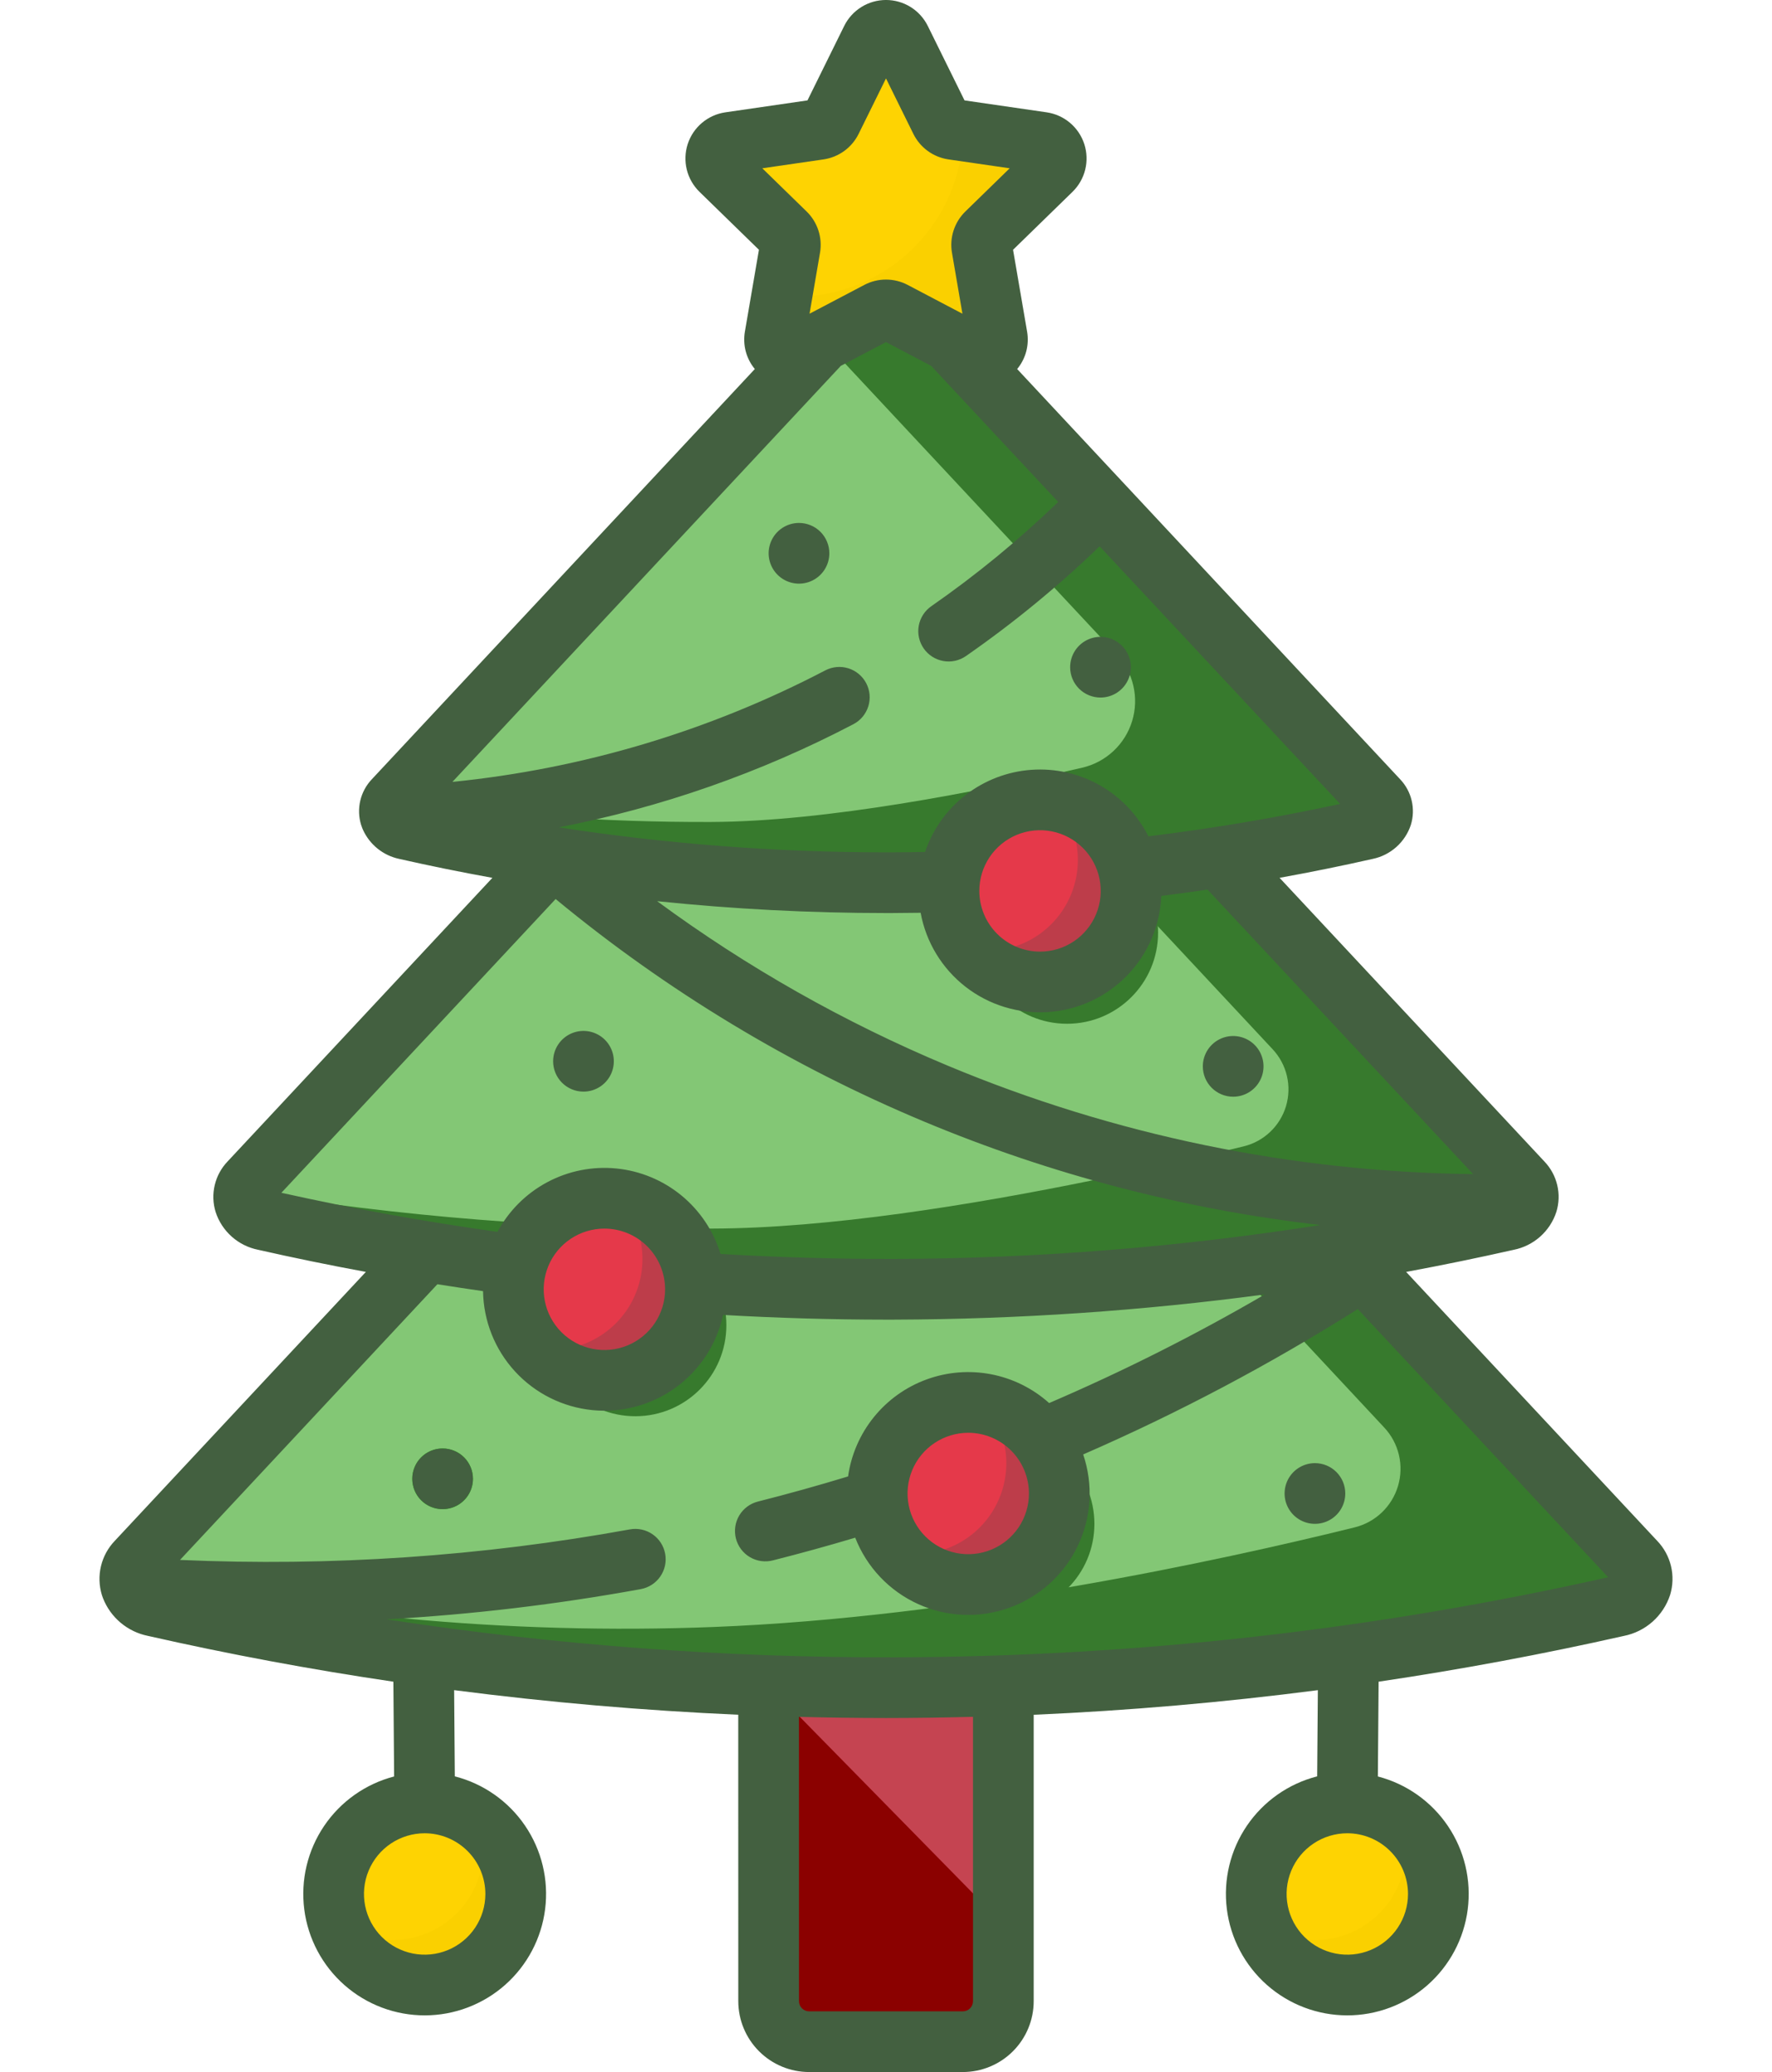 <svg width="390" height="456" viewBox="0 0 390 456" fill="none" xmlns="http://www.w3.org/2000/svg">
<g clip-path="url(#clip0_11_233)">
<path d="M220.828 361.62V440.414C220.827 442.776 219.889 445.041 218.218 446.711C216.548 448.381 214.284 449.319 211.922 449.32H178.078C175.716 449.319 173.452 448.381 171.781 446.711C170.111 445.041 169.173 442.776 169.172 440.414V361.62H220.828Z" fill="#8B0100"/>
<path d="M220.828 361.62V423.483L169.172 370.847V361.62H220.828Z" fill="#C54451"/>
<path d="M296.531 436.852C307.599 436.852 316.57 427.88 316.57 416.812C316.57 405.745 307.599 396.773 296.531 396.773C285.464 396.773 276.492 405.745 276.492 416.812C276.492 427.88 285.464 436.852 296.531 436.852Z" fill="#FED302"/>
<path d="M308.464 400.714C309.777 404.755 309.773 409.108 308.451 413.145C307.129 417.183 304.558 420.696 301.109 423.177C297.66 425.658 293.512 426.979 289.264 426.948C285.015 426.918 280.887 425.538 277.474 423.009C278.449 426.008 280.118 428.735 282.346 430.968C284.574 433.201 287.298 434.876 290.295 435.857C293.293 436.839 296.48 437.099 299.597 436.616C302.714 436.134 305.673 434.922 308.233 433.08C310.794 431.238 312.883 428.818 314.332 426.016C315.78 423.214 316.547 420.11 316.57 416.956C316.592 413.802 315.87 410.687 314.461 407.865C313.053 405.043 310.998 402.593 308.464 400.714Z" fill="#FAD000"/>
<path d="M93.469 436.852C104.536 436.852 113.508 427.88 113.508 416.812C113.508 405.745 104.536 396.773 93.469 396.773C82.401 396.773 73.43 405.745 73.43 416.812C73.43 427.88 82.401 436.852 93.469 436.852Z" fill="#FED302"/>
<path d="M355.909 353.516C303.829 365.266 250.616 371.266 197.227 371.408C147.954 371.576 98.79 366.756 50.487 357.025C44.778 355.876 39.301 354.691 34.055 353.507C32.685 353.217 31.421 352.554 30.404 351.592C30.272 351.471 30.147 351.343 30.029 351.209C30.029 351.2 30.03 351.2 30.021 351.2C29.794 350.937 29.589 350.657 29.406 350.363C29.232 350.064 29.078 349.755 28.943 349.437C28.872 349.241 28.809 349.054 28.756 348.858C28.756 348.845 28.753 348.833 28.747 348.822C28.711 348.662 28.676 348.493 28.649 348.323C28.642 348.3 28.639 348.276 28.64 348.252C28.622 348.127 28.605 348.003 28.596 347.878C28.578 347.614 28.578 347.349 28.596 347.085C28.697 345.792 29.248 344.576 30.154 343.648L30.902 342.846L181.195 181.875L189.14 173.369C189.325 173.171 189.521 172.983 189.728 172.808C191.229 171.623 193.087 170.978 195 170.978C196.913 170.978 198.771 171.623 200.273 172.808C200.479 172.983 200.675 173.171 200.86 173.369L295.293 274.508L304.485 284.35L359.846 343.648C363.132 347.175 361.057 352.349 355.909 353.516Z" fill="#83C775"/>
<path d="M355.909 353.516C303.829 365.266 250.616 371.266 197.227 371.408C147.954 371.576 98.79 366.756 50.487 357.025C44.778 355.876 39.301 354.691 34.055 353.507C32.685 353.217 31.421 352.554 30.404 351.592C30.272 351.471 30.147 351.343 30.029 351.209C30.029 351.2 30.03 351.2 30.021 351.2C29.794 350.937 29.589 350.658 29.406 350.363C29.232 350.064 29.078 349.755 28.943 349.437C28.872 349.241 28.809 349.054 28.756 348.858C28.756 348.845 28.753 348.833 28.747 348.822C28.711 348.662 28.676 348.493 28.649 348.323C28.642 348.3 28.639 348.276 28.64 348.252C28.622 348.128 28.605 348.003 28.596 347.878C28.578 347.614 28.578 347.349 28.596 347.085C48.534 351.227 68.687 354.256 88.962 356.161C111.624 358.301 134.403 358.932 157.148 358.049C210.907 355.938 267.96 343.585 298.152 336.131C300.399 335.574 302.462 334.44 304.136 332.841C305.81 331.242 307.036 329.233 307.694 327.013C308.352 324.793 308.419 322.44 307.887 320.187C307.355 317.934 306.244 315.859 304.663 314.168L287.046 295.287L277.695 285.276L181.195 181.875L189.14 173.369C189.325 173.171 189.521 172.983 189.728 172.808C191.186 171.529 193.06 170.824 195 170.824C196.94 170.824 198.814 171.529 200.273 172.808C200.479 172.983 200.675 173.171 200.86 173.369L295.293 274.508L304.485 284.35L359.846 343.648C363.132 347.175 361.057 352.349 355.909 353.516Z" fill="#377A2D"/>
<path d="M331.666 268.541C287.435 278.524 242.241 283.619 196.897 283.735C150.269 283.902 103.772 278.802 58.289 268.532C53.934 267.544 52.197 263.144 54.976 260.16L110.934 200.23L190.021 115.523C191.352 114.221 193.139 113.492 195 113.492C196.861 113.492 198.648 114.221 199.979 115.523L279.057 200.23L335.015 260.16C337.812 263.153 336.048 267.553 331.666 268.541Z" fill="#83C775"/>
<path d="M331.666 268.541C287.424 278.459 242.237 283.554 196.897 283.735C150.269 283.902 103.772 278.802 58.289 268.532C54.825 267.749 53.017 264.801 53.827 262.129C54.049 261.391 54.443 260.717 54.976 260.16L110.934 200.23L117.177 193.542L126.297 183.772L181.195 124.973L190.021 115.523C191.352 114.221 193.139 113.492 195 113.492C196.861 113.492 198.648 114.221 199.979 115.523L279.057 200.23L333.35 258.379H333.359L335.015 260.16C337.812 263.153 336.048 267.553 331.666 268.541Z" fill="#83C775"/>
<path d="M331.666 268.541C327.106 269.574 322.336 270.593 317.354 271.596C277.694 279.56 237.349 283.626 196.897 283.735C150.269 283.902 103.772 278.802 58.289 268.532C54.825 267.749 53.017 264.801 53.827 262.129C87.869 267.731 122.319 270.489 156.819 270.376C182.211 270.305 213.881 265.192 240.493 259.751C251.662 257.462 261.93 255.12 270.472 253.062C271.594 252.795 272.68 252.537 273.731 252.278C275.921 251.743 277.932 250.643 279.565 249.089C281.199 247.536 282.397 245.581 283.041 243.421C283.684 241.261 283.752 238.969 283.236 236.775C282.72 234.581 281.638 232.559 280.099 230.912L238.979 186.871L181.195 124.973L190.021 115.523C191.352 114.221 193.139 113.492 195 113.492C196.861 113.492 198.648 114.221 199.979 115.523L279.057 200.23L333.359 258.379L335.015 260.16C337.812 263.153 336.048 267.553 331.666 268.541Z" fill="#377A2D"/>
<path d="M97.417 332.127C101.106 332.127 104.097 329.136 104.097 325.447C104.097 321.758 101.106 318.767 97.417 318.767C93.728 318.767 90.737 321.758 90.737 325.447C90.737 329.136 93.728 332.127 97.417 332.127Z" fill="#12C500"/>
<path d="M220.828 355.397C231.895 355.397 240.867 346.425 240.867 335.358C240.867 324.29 231.895 315.319 220.828 315.319C209.761 315.319 200.789 324.29 200.789 335.358C200.789 346.425 209.761 355.397 220.828 355.397Z" fill="#377A2D"/>
<path d="M86.727 176.05C86.473 176.32 86.26 176.626 86.094 176.958C86.041 177.057 85.994 177.158 85.952 177.261C85.916 177.368 85.872 177.475 85.845 177.582C85.239 179.639 86.638 181.892 89.309 182.498C93.38 183.424 97.669 184.333 102.179 185.223C111.89 184.159 121.529 182.517 131.044 180.307C115.066 179.514 100.237 177.982 86.727 176.05ZM222.912 119.549L232.041 129.328C237.135 124.955 242.046 120.356 246.772 115.532L237.661 105.771C237.582 105.834 237.508 105.902 237.438 105.975C232.789 110.723 227.947 115.247 222.912 119.549Z" fill="#F8DE5E"/>
<path d="M213.105 348.717C224.172 348.717 233.144 339.745 233.144 328.678C233.144 317.611 224.172 308.639 213.105 308.639C202.037 308.639 193.066 317.611 193.066 328.678C193.066 339.745 202.037 348.717 213.105 348.717Z" fill="#E5394A"/>
<path d="M139.828 311.674C150.896 311.674 159.867 302.702 159.867 291.635C159.867 280.568 150.896 271.596 139.828 271.596C128.761 271.596 119.789 280.568 119.789 291.635C119.789 302.702 128.761 311.674 139.828 311.674Z" fill="#377A2D"/>
<path d="M133.024 303.782C144.091 303.782 153.063 294.81 153.063 283.742C153.063 272.675 144.091 263.703 133.024 263.703C121.957 263.703 112.985 272.675 112.985 283.742C112.985 294.81 121.957 303.782 133.024 303.782Z" fill="#E5394A"/>
<path d="M105.401 400.714C106.715 404.755 106.71 409.108 105.388 413.145C104.066 417.183 101.495 420.696 98.046 423.177C94.598 425.658 90.45 426.979 86.201 426.948C81.953 426.918 77.824 425.538 74.411 423.009C75.386 426.008 77.056 428.735 79.284 430.968C81.512 433.201 84.235 434.876 87.233 435.857C90.231 436.839 93.417 437.099 96.534 436.616C99.651 436.134 102.611 434.922 105.171 433.08C107.731 431.238 109.821 428.818 111.269 426.016C112.718 423.214 113.485 420.11 113.507 416.956C113.53 413.802 112.807 410.687 111.399 407.865C109.99 405.043 107.935 402.593 105.401 400.714Z" fill="#FAD000"/>
<path d="M300.664 182.507C266.464 190.227 231.52 194.166 196.461 194.254C164.812 194.361 133.231 191.336 102.179 185.223C97.672 184.333 93.383 183.424 89.309 182.498C86.638 181.892 85.239 179.639 85.845 177.582C85.872 177.475 85.916 177.368 85.952 177.261C85.994 177.158 86.041 177.057 86.094 176.958C86.26 176.626 86.473 176.32 86.727 176.05L86.745 176.032L89.666 172.906L181.195 74.866L191.152 64.205C192.18 63.199 193.562 62.636 195 62.636C196.438 62.636 197.82 63.199 198.847 64.205L237.661 105.771L246.772 115.532L303.255 176.032C305.411 178.339 304.048 181.741 300.664 182.507Z" fill="#83C775"/>
<path d="M300.664 182.507C266.464 190.227 231.52 194.166 196.461 194.254C164.812 194.361 133.231 191.336 102.179 185.223C97.672 184.333 93.383 183.424 89.309 182.498C86.638 181.892 85.239 179.639 85.845 177.582C85.872 177.475 85.916 177.368 85.952 177.261C85.994 177.158 86.041 177.057 86.094 176.958C86.26 176.626 86.473 176.32 86.727 176.05C109.797 179.348 133.077 180.968 156.382 180.895C181.854 180.824 215.511 174.188 238.169 168.952C240.741 168.358 243.112 167.098 245.043 165.297C246.974 163.497 248.397 161.22 249.169 158.695C249.941 156.17 250.034 153.487 249.44 150.914C248.846 148.342 247.584 145.971 245.783 144.041L232.041 129.328L222.912 119.549L181.195 74.866L191.152 64.205C191.645 63.678 192.241 63.258 192.903 62.971C193.565 62.683 194.278 62.535 195 62.535C195.721 62.535 196.435 62.683 197.097 62.971C197.759 63.258 198.355 63.678 198.847 64.205L237.661 105.771L246.772 115.532L303.255 176.032C305.411 178.339 304.048 181.741 300.664 182.507Z" fill="#377A2D"/>
<path d="M234.842 225.301C245.909 225.301 254.881 216.33 254.881 205.262C254.881 194.195 245.909 185.223 234.842 185.223C223.775 185.223 214.803 194.195 214.803 205.262C214.803 216.33 223.775 225.301 234.842 225.301Z" fill="#377A2D"/>
<path d="M228.901 216.108C239.968 216.108 248.94 207.137 248.94 196.069C248.94 185.002 239.968 176.03 228.901 176.03C217.833 176.03 208.862 185.002 208.862 196.069C208.862 207.137 217.833 216.108 228.901 216.108Z" fill="#E5394A"/>
<path d="M198.211 8.676L207.015 26.515C207.271 27.035 207.651 27.486 208.121 27.827C208.59 28.168 209.136 28.39 209.71 28.473L229.397 31.334C230.058 31.43 230.679 31.709 231.19 32.14C231.701 32.57 232.081 33.135 232.287 33.771C232.494 34.406 232.518 35.087 232.358 35.735C232.198 36.384 231.86 36.975 231.381 37.441L217.136 51.326C216.721 51.731 216.409 52.231 216.23 52.783C216.05 53.336 216.008 53.923 216.106 54.496L219.469 74.102C219.582 74.76 219.509 75.437 219.257 76.056C219.005 76.675 218.585 77.211 218.045 77.604C217.504 77.996 216.865 78.23 216.198 78.278C215.532 78.326 214.865 78.187 214.274 77.876L196.666 68.62C196.152 68.35 195.581 68.209 195 68.209C194.419 68.209 193.848 68.35 193.334 68.62L175.727 77.876C175.136 78.187 174.469 78.326 173.803 78.278C173.136 78.23 172.497 77.996 171.956 77.604C171.416 77.211 170.996 76.675 170.744 76.056C170.492 75.437 170.419 74.76 170.532 74.102L173.895 54.496C173.993 53.923 173.95 53.336 173.771 52.784C173.591 52.232 173.28 51.732 172.864 51.327L158.62 37.441C158.141 36.975 157.803 36.384 157.643 35.735C157.483 35.087 157.507 34.406 157.714 33.771C157.92 33.135 158.3 32.57 158.811 32.14C159.322 31.709 159.943 31.43 160.604 31.334L180.29 28.473C180.865 28.39 181.411 28.168 181.88 27.826C182.35 27.485 182.73 27.035 182.986 26.514L191.79 8.676C192.086 8.076 192.543 7.572 193.111 7.219C193.678 6.867 194.333 6.68 195.001 6.68C195.669 6.68 196.324 6.867 196.891 7.219C197.459 7.572 197.915 8.076 198.211 8.676Z" fill="#FAD000"/>
<path d="M216.648 308.958C219.343 312.096 221.001 315.992 221.393 320.11C221.785 324.229 220.892 328.368 218.837 331.958C216.782 335.549 213.666 338.415 209.916 340.163C206.166 341.91 201.968 342.454 197.896 341.719C199.985 344.156 202.629 346.056 205.605 347.257C208.581 348.459 211.802 348.929 214.997 348.626C218.193 348.324 221.268 347.258 223.966 345.519C226.663 343.779 228.904 341.418 230.498 338.632C232.092 335.847 232.994 332.719 233.128 329.512C233.261 326.305 232.622 323.113 231.265 320.205C229.907 317.296 227.871 314.757 225.327 312.8C222.783 310.842 219.807 309.525 216.648 308.958ZM232.392 176.19C235.088 179.328 236.745 183.224 237.137 187.342C237.529 191.46 236.637 195.599 234.582 199.189C232.527 202.78 229.411 205.646 225.661 207.394C221.912 209.142 217.713 209.686 213.642 208.951C215.731 211.388 218.374 213.288 221.35 214.49C224.326 215.691 227.548 216.161 230.743 215.858C233.938 215.556 237.014 214.49 239.712 212.751C242.409 211.011 244.649 208.649 246.244 205.864C247.838 203.078 248.74 199.95 248.873 196.743C249.006 193.537 248.367 190.345 247.01 187.436C245.652 184.528 243.616 181.988 241.072 180.031C238.528 178.074 235.551 176.756 232.392 176.19ZM136.566 264.021C139.262 267.16 140.919 271.055 141.311 275.174C141.704 279.292 140.811 283.431 138.756 287.021C136.701 290.612 133.585 293.478 129.835 295.226C126.086 296.973 121.887 297.518 117.816 296.783C119.905 299.22 122.548 301.119 125.524 302.321C128.501 303.523 131.722 303.993 134.917 303.69C138.112 303.387 141.188 302.322 143.886 300.582C146.583 298.843 148.823 296.481 150.418 293.695C152.012 290.91 152.914 287.782 153.047 284.575C153.18 281.368 152.541 278.176 151.184 275.268C149.826 272.36 147.79 269.82 145.246 267.863C142.702 265.906 139.725 264.588 136.566 264.021Z" fill="#BD3D4A"/>
<path d="M172.063 65.171C173.037 65.248 174.019 65.299 175.014 65.299C184.737 65.298 194.068 61.468 200.988 54.637C207.908 47.807 211.859 38.526 211.987 28.804L209.71 28.473C209.136 28.39 208.59 28.168 208.121 27.826C207.651 27.485 207.271 27.035 207.015 26.514L198.211 8.676C197.915 8.076 197.458 7.572 196.89 7.219C196.323 6.867 195.668 6.68 195 6.68C194.332 6.68 193.677 6.867 193.11 7.219C192.542 7.572 192.085 8.076 191.789 8.676L182.985 26.515C182.729 27.035 182.349 27.486 181.879 27.827C181.41 28.168 180.864 28.39 180.29 28.473L160.603 31.334C159.942 31.43 159.321 31.709 158.81 32.14C158.299 32.57 157.919 33.135 157.713 33.771C157.506 34.406 157.482 35.087 157.642 35.735C157.802 36.384 158.14 36.975 158.619 37.441L172.864 51.326C173.279 51.731 173.591 52.231 173.77 52.783C173.95 53.336 173.992 53.923 173.894 54.496L172.063 65.171Z" fill="#FED302"/>
<path d="M242.208 153.512C243.529 153.512 244.82 153.12 245.919 152.386C247.017 151.652 247.873 150.609 248.379 149.388C248.884 148.168 249.017 146.825 248.759 145.529C248.501 144.233 247.865 143.043 246.931 142.109C245.997 141.175 244.806 140.538 243.511 140.281C242.215 140.023 240.872 140.155 239.651 140.661C238.431 141.166 237.388 142.023 236.654 143.121C235.92 144.219 235.528 145.511 235.528 146.832C235.528 148.604 236.232 150.303 237.484 151.555C238.737 152.808 240.436 153.512 242.208 153.512ZM271.409 241.356C272.73 241.356 274.021 240.964 275.12 240.23C276.218 239.496 277.074 238.453 277.58 237.232C278.085 236.012 278.218 234.669 277.96 233.373C277.702 232.077 277.066 230.887 276.132 229.953C275.198 229.019 274.007 228.383 272.712 228.125C271.416 227.867 270.073 227.999 268.852 228.505C267.632 229.01 266.589 229.867 265.855 230.965C265.121 232.064 264.729 233.355 264.729 234.676C264.729 236.448 265.433 238.147 266.685 239.399C267.938 240.652 269.637 241.356 271.409 241.356ZM364.726 339.088L309.477 279.913C317.405 278.442 325.294 276.821 333.143 275.05C335.311 274.619 337.325 273.618 338.977 272.149C340.629 270.681 341.86 268.798 342.543 266.696C343.129 264.778 343.194 262.739 342.729 260.788C342.264 258.837 341.286 257.046 339.898 255.599L281.622 193.184C288.514 191.938 295.352 190.549 302.136 189.017C304.067 188.613 305.858 187.708 307.329 186.393C308.8 185.078 309.9 183.399 310.518 181.525C311.051 179.788 311.111 177.94 310.692 176.172C310.272 174.403 309.388 172.779 308.131 171.467L223.869 81.216C224.807 80.081 225.488 78.756 225.865 77.333C226.242 75.909 226.306 74.421 226.052 72.971L222.964 54.969L236.044 42.221C237.415 40.885 238.384 39.191 238.843 37.333C239.302 35.474 239.232 33.524 238.64 31.703C238.048 29.882 236.959 28.263 235.495 27.029C234.031 25.795 232.252 24.995 230.357 24.72L212.283 22.095L204.2 5.717C203.353 4 202.042 2.554 200.416 1.543C198.79 0.532 196.914 -0.003 194.999 -0.003C193.084 -0.003 191.208 0.532 189.582 1.543C187.956 2.554 186.645 4 185.798 5.717L177.716 22.095L159.643 24.721C157.748 24.996 155.968 25.796 154.504 27.03C153.041 28.264 151.951 29.883 151.359 31.704C150.768 33.524 150.697 35.474 151.156 37.333C151.615 39.192 152.585 40.886 153.956 42.222L167.034 54.969L163.947 72.969C163.693 74.419 163.756 75.908 164.133 77.331C164.51 78.754 165.191 80.079 166.129 81.214L81.862 171.468C80.604 172.781 79.72 174.407 79.3 176.176C78.881 177.946 78.941 179.796 79.475 181.534C79.498 181.609 79.534 181.677 79.559 181.751C79.656 182.074 79.778 182.39 79.924 182.695C80.663 184.288 81.761 185.688 83.133 186.784C84.505 187.88 86.112 188.643 87.829 189.012C94.636 190.553 101.483 191.945 108.37 193.187L50.095 255.599C48.706 257.048 47.728 258.841 47.263 260.794C46.798 262.747 46.862 264.789 47.45 266.708C48.129 268.805 49.355 270.682 51.001 272.147C52.647 273.612 54.653 274.611 56.814 275.042C64.64 276.815 72.543 278.438 80.523 279.91L25.271 339.088C23.778 340.641 22.727 342.565 22.226 344.661C21.725 346.757 21.793 348.948 22.422 351.009C22.475 351.183 22.539 351.352 22.6 351.523C22.618 351.574 22.635 351.625 22.653 351.675C23.474 353.787 24.813 355.658 26.547 357.116C28.282 358.573 30.355 359.571 32.577 360.016C50.406 364.053 68.406 367.413 86.577 370.094L86.741 390.949C80.447 392.586 74.967 396.462 71.327 401.851C67.687 407.24 66.137 413.772 66.968 420.221C67.799 426.671 70.954 432.597 75.841 436.887C80.728 441.177 87.013 443.537 93.516 443.526C100.019 443.514 106.294 441.131 111.166 436.823C116.038 432.515 119.172 426.579 119.979 420.126C120.787 413.673 119.214 407.147 115.555 401.772C111.895 396.396 106.401 392.539 100.101 390.925L99.953 371.953C120.669 374.637 141.512 376.44 162.481 377.365L162.49 440.411C162.495 444.543 164.139 448.504 167.061 451.426C169.983 454.348 173.944 455.992 178.076 455.996H211.92C216.052 455.992 220.014 454.348 222.936 451.426C225.858 448.504 227.501 444.543 227.506 440.411V377.374C248.45 376.455 269.296 374.649 290.044 371.956L289.895 390.925C283.596 392.539 278.101 396.396 274.442 401.771C270.782 407.147 269.209 413.673 270.017 420.126C270.824 426.579 273.958 432.515 278.83 436.823C283.701 441.131 289.977 443.514 296.48 443.526C302.983 443.537 309.268 441.177 314.155 436.887C319.042 432.597 322.197 426.671 323.028 420.221C323.859 413.772 322.309 407.24 318.669 401.851C315.029 396.462 309.548 392.586 303.255 390.949L303.419 370.093C321.559 367.404 339.546 364.048 357.38 360.024C359.729 359.562 361.912 358.481 363.704 356.893C365.496 355.306 366.832 353.269 367.576 350.994C368.203 348.935 368.271 346.746 367.77 344.653C367.269 342.56 366.219 340.639 364.727 339.088H364.726ZM324.224 258.387C284.493 257.94 245.22 249.834 208.559 234.511C185.886 225.037 164.425 212.889 144.632 198.325C161.367 200.062 178.18 200.933 195.004 200.937C195.494 200.937 195.99 200.937 196.481 200.934C198.521 200.928 200.573 200.907 202.622 200.876C203.804 207.342 207.328 213.145 212.521 217.175C217.713 221.205 224.209 223.179 230.766 222.72C237.323 222.261 243.48 219.4 248.06 214.685C252.639 209.971 255.32 203.733 255.589 197.166C258.984 196.741 262.376 196.269 265.763 195.772L324.224 258.387ZM215.54 196.067C215.54 193.424 216.323 190.842 217.791 188.645C219.259 186.448 221.345 184.735 223.787 183.724C226.228 182.713 228.914 182.449 231.505 182.964C234.097 183.479 236.477 184.752 238.345 186.62C240.214 188.488 241.486 190.869 242.002 193.46C242.517 196.052 242.253 198.738 241.241 201.179C240.23 203.62 238.518 205.707 236.321 207.175C234.124 208.643 231.541 209.426 228.899 209.426C225.357 209.422 221.961 208.013 219.457 205.509C216.952 203.004 215.544 199.609 215.54 196.067ZM181.249 35.08C182.895 34.841 184.458 34.205 185.804 33.227C187.15 32.249 188.237 30.959 188.973 29.467L194.998 17.259L201.023 29.466C201.759 30.958 202.847 32.249 204.193 33.227C205.539 34.205 207.102 34.841 208.749 35.08L222.22 37.038L212.471 46.541C211.28 47.702 210.389 49.135 209.875 50.716C209.361 52.298 209.24 53.981 209.521 55.62L211.822 69.04L199.775 62.705C198.302 61.93 196.664 61.525 195 61.525C193.336 61.524 191.697 61.929 190.224 62.704L178.174 69.04L180.476 55.62C180.757 53.981 180.635 52.297 180.121 50.715C179.607 49.133 178.716 47.7 177.524 46.539L167.776 37.038L181.249 35.08ZM99.572 172.073L185.058 80.513L194.998 75.287L204.934 80.511L232.9 110.462C224.225 118.848 214.887 126.52 204.978 133.403C204.257 133.903 203.641 134.54 203.167 135.278C202.692 136.015 202.367 136.839 202.211 137.702C202.054 138.566 202.069 139.451 202.255 140.308C202.441 141.166 202.794 141.978 203.294 142.699C203.794 143.42 204.431 144.035 205.168 144.51C205.906 144.985 206.73 145.31 207.593 145.466C208.456 145.623 209.342 145.607 210.199 145.421C211.057 145.236 211.869 144.883 212.59 144.383C223.029 137.131 232.869 129.054 242.016 120.228L294.952 176.925C281.001 179.939 266.92 182.317 252.753 184.052C250.387 179.348 246.682 175.448 242.106 172.843C237.529 170.239 232.284 169.045 227.031 169.413C221.778 169.781 216.751 171.694 212.582 174.911C208.412 178.128 205.288 182.506 203.6 187.494C201.211 187.537 198.82 187.568 196.441 187.575C195.962 187.576 195.483 187.577 195.004 187.577C170.887 187.577 146.806 185.738 122.968 182.078C145.575 177.695 167.423 170.047 187.827 159.372C189.396 158.55 190.575 157.139 191.104 155.448C191.633 153.757 191.468 151.925 190.646 150.356C189.824 148.786 188.413 147.608 186.722 147.079C185.031 146.55 183.199 146.715 181.63 147.537C156.092 160.872 128.239 169.2 99.572 172.073ZM61.93 262.499L122.29 197.85C146.772 218.083 174.107 234.591 203.412 246.839C231.253 258.481 260.596 266.141 290.576 269.594C259.576 274.465 228.25 276.959 196.87 277.056C184.165 277.08 171.309 276.707 158.582 275.96C157.047 270.911 154.05 266.43 149.97 263.082C145.89 259.735 140.91 257.671 135.658 257.15C130.406 256.63 125.118 257.677 120.461 260.159C115.804 262.642 111.986 266.448 109.489 271.097C93.529 268.861 77.663 265.993 61.93 262.499ZM146.382 283.739C146.382 286.381 145.598 288.964 144.13 291.161C142.662 293.358 140.576 295.07 138.135 296.081C135.694 297.092 133.007 297.357 130.416 296.842C127.825 296.326 125.444 295.054 123.576 293.185C121.707 291.317 120.435 288.937 119.92 286.345C119.404 283.754 119.669 281.068 120.68 278.626C121.691 276.185 123.403 274.099 125.6 272.631C127.797 271.163 130.38 270.38 133.022 270.38C136.564 270.384 139.96 271.792 142.464 274.297C144.969 276.801 146.378 280.197 146.382 283.739ZM106.826 416.809C106.826 419.451 106.043 422.034 104.575 424.231C103.107 426.428 101.021 428.14 98.579 429.151C96.138 430.163 93.452 430.427 90.861 429.912C88.269 429.396 85.889 428.124 84.02 426.255C82.152 424.387 80.88 422.007 80.364 419.415C79.849 416.824 80.113 414.138 81.124 411.697C82.136 409.255 83.848 407.169 86.045 405.701C88.242 404.233 90.825 403.45 93.467 403.45C97.009 403.454 100.405 404.862 102.909 407.367C105.414 409.871 106.822 413.267 106.826 416.809ZM214.147 440.411C214.146 441.001 213.911 441.567 213.494 441.984C213.076 442.402 212.51 442.636 211.92 442.637H178.076C177.486 442.636 176.92 442.402 176.503 441.984C176.085 441.567 175.85 441.001 175.85 440.411L175.841 377.832C182.224 377.997 188.611 378.082 195.002 378.088C201.385 378.083 207.767 377.995 214.148 377.825L214.147 440.411ZM309.889 416.809C309.889 419.451 309.105 422.034 307.637 424.231C306.169 426.428 304.083 428.14 301.642 429.151C299.201 430.163 296.515 430.427 293.923 429.912C291.332 429.396 288.951 428.124 287.083 426.255C285.215 424.387 283.942 422.007 283.427 419.415C282.911 416.824 283.176 414.138 284.187 411.697C285.198 409.255 286.91 407.169 289.107 405.701C291.304 404.233 293.887 403.45 296.529 403.45C300.071 403.454 303.467 404.862 305.972 407.367C308.476 409.871 309.885 413.267 309.889 416.809ZM197.209 364.725C159.663 364.845 122.165 362.051 85.052 356.368C103.831 355.316 122.526 353.095 141.028 349.719C142.771 349.401 144.316 348.403 145.323 346.945C146.33 345.488 146.717 343.69 146.398 341.947C146.08 340.204 145.082 338.659 143.624 337.652C142.167 336.645 140.369 336.258 138.626 336.577C105.978 342.511 72.768 344.765 39.618 343.298L96.266 282.623C99.613 283.155 102.962 283.662 106.313 284.144C106.412 290.703 108.92 296.997 113.36 301.825C117.801 306.654 123.862 309.68 130.39 310.327C136.918 310.974 143.456 309.196 148.757 305.332C154.058 301.469 157.753 295.79 159.136 289.377C171.08 290.062 183.04 290.409 195.004 290.418C195.639 290.418 196.275 290.417 196.91 290.415C224.164 290.329 251.383 288.474 278.395 284.862C263.067 293.792 247.207 301.777 230.905 308.772C227.302 305.543 222.89 303.354 218.14 302.438C213.39 301.523 208.48 301.915 203.936 303.574C199.391 305.232 195.383 308.094 192.339 311.854C189.295 315.613 187.329 320.13 186.653 324.92C180.096 326.917 173.491 328.758 166.846 330.441C165.991 330.652 165.186 331.029 164.477 331.552C163.768 332.075 163.169 332.733 162.715 333.488C162.262 334.243 161.962 335.08 161.833 335.952C161.704 336.823 161.749 337.711 161.965 338.566C162.181 339.42 162.564 340.222 163.091 340.928C163.619 341.634 164.281 342.228 165.039 342.676C165.797 343.125 166.636 343.419 167.508 343.542C168.381 343.665 169.269 343.615 170.121 343.393C176.19 341.856 182.227 340.192 188.226 338.402C190.766 344.905 195.751 350.156 202.114 353.029C208.477 355.903 215.712 356.171 222.27 353.776C228.828 351.381 234.188 346.514 237.202 340.216C240.216 333.919 240.644 326.691 238.396 320.082C259.325 310.967 279.53 300.273 298.836 288.09L353.937 347.107C302.493 358.676 249.938 364.584 197.209 364.725ZM226.462 328.674C226.462 331.317 225.679 333.9 224.211 336.097C222.743 338.293 220.656 340.006 218.215 341.017C215.774 342.028 213.088 342.293 210.497 341.777C207.905 341.262 205.525 339.989 203.656 338.121C201.788 336.253 200.516 333.872 200 331.281C199.485 328.689 199.749 326.003 200.76 323.562C201.772 321.121 203.484 319.035 205.681 317.567C207.878 316.099 210.461 315.315 213.103 315.315C216.645 315.319 220.04 316.728 222.545 319.232C225.049 321.737 226.458 325.133 226.462 328.674ZM289.404 321.995C288.083 321.995 286.792 322.387 285.693 323.121C284.595 323.854 283.739 324.898 283.233 326.118C282.728 327.339 282.595 328.682 282.853 329.978C283.111 331.273 283.747 332.464 284.681 333.398C285.615 334.332 286.806 334.968 288.101 335.226C289.397 335.484 290.74 335.351 291.961 334.846C293.181 334.34 294.224 333.484 294.958 332.386C295.692 331.287 296.084 329.996 296.084 328.674C296.084 326.903 295.38 325.204 294.128 323.951C292.875 322.699 291.176 321.995 289.404 321.995ZM128.418 240.235C129.739 240.235 131.03 239.844 132.129 239.11C133.227 238.376 134.083 237.332 134.589 236.112C135.095 234.891 135.227 233.548 134.969 232.253C134.711 230.957 134.075 229.767 133.141 228.832C132.207 227.898 131.017 227.262 129.721 227.004C128.425 226.747 127.082 226.879 125.862 227.385C124.641 227.89 123.598 228.746 122.864 229.845C122.13 230.943 121.738 232.235 121.738 233.556C121.738 235.327 122.442 237.026 123.695 238.279C124.947 239.532 126.646 240.235 128.418 240.235ZM175.85 115.085C174.529 115.085 173.237 115.477 172.139 116.211C171.04 116.945 170.184 117.988 169.679 119.208C169.173 120.429 169.041 121.772 169.298 123.068C169.556 124.363 170.192 125.554 171.127 126.488C172.061 127.422 173.251 128.058 174.547 128.316C175.842 128.574 177.185 128.441 178.406 127.936C179.627 127.43 180.67 126.574 181.404 125.476C182.138 124.377 182.529 123.086 182.529 121.764C182.529 119.993 181.826 118.294 180.573 117.041C179.32 115.789 177.621 115.085 175.85 115.085ZM97.415 318.764C96.094 318.764 94.803 319.155 93.704 319.889C92.606 320.623 91.749 321.667 91.244 322.887C90.738 324.108 90.606 325.451 90.864 326.746C91.121 328.042 91.758 329.232 92.692 330.167C93.626 331.101 94.816 331.737 96.112 331.995C97.408 332.252 98.751 332.12 99.971 331.615C101.192 331.109 102.235 330.253 102.969 329.154C103.703 328.056 104.095 326.764 104.095 325.443C104.095 323.672 103.391 321.973 102.138 320.72C100.886 319.467 99.187 318.764 97.415 318.764Z" fill="#436040"/>
</g>
<defs>
<clipPath id="clip0_11_233">
<rect width="456" height="456" fill="white" transform="translate(-33)"/>
</clipPath>
</defs>
</svg>
